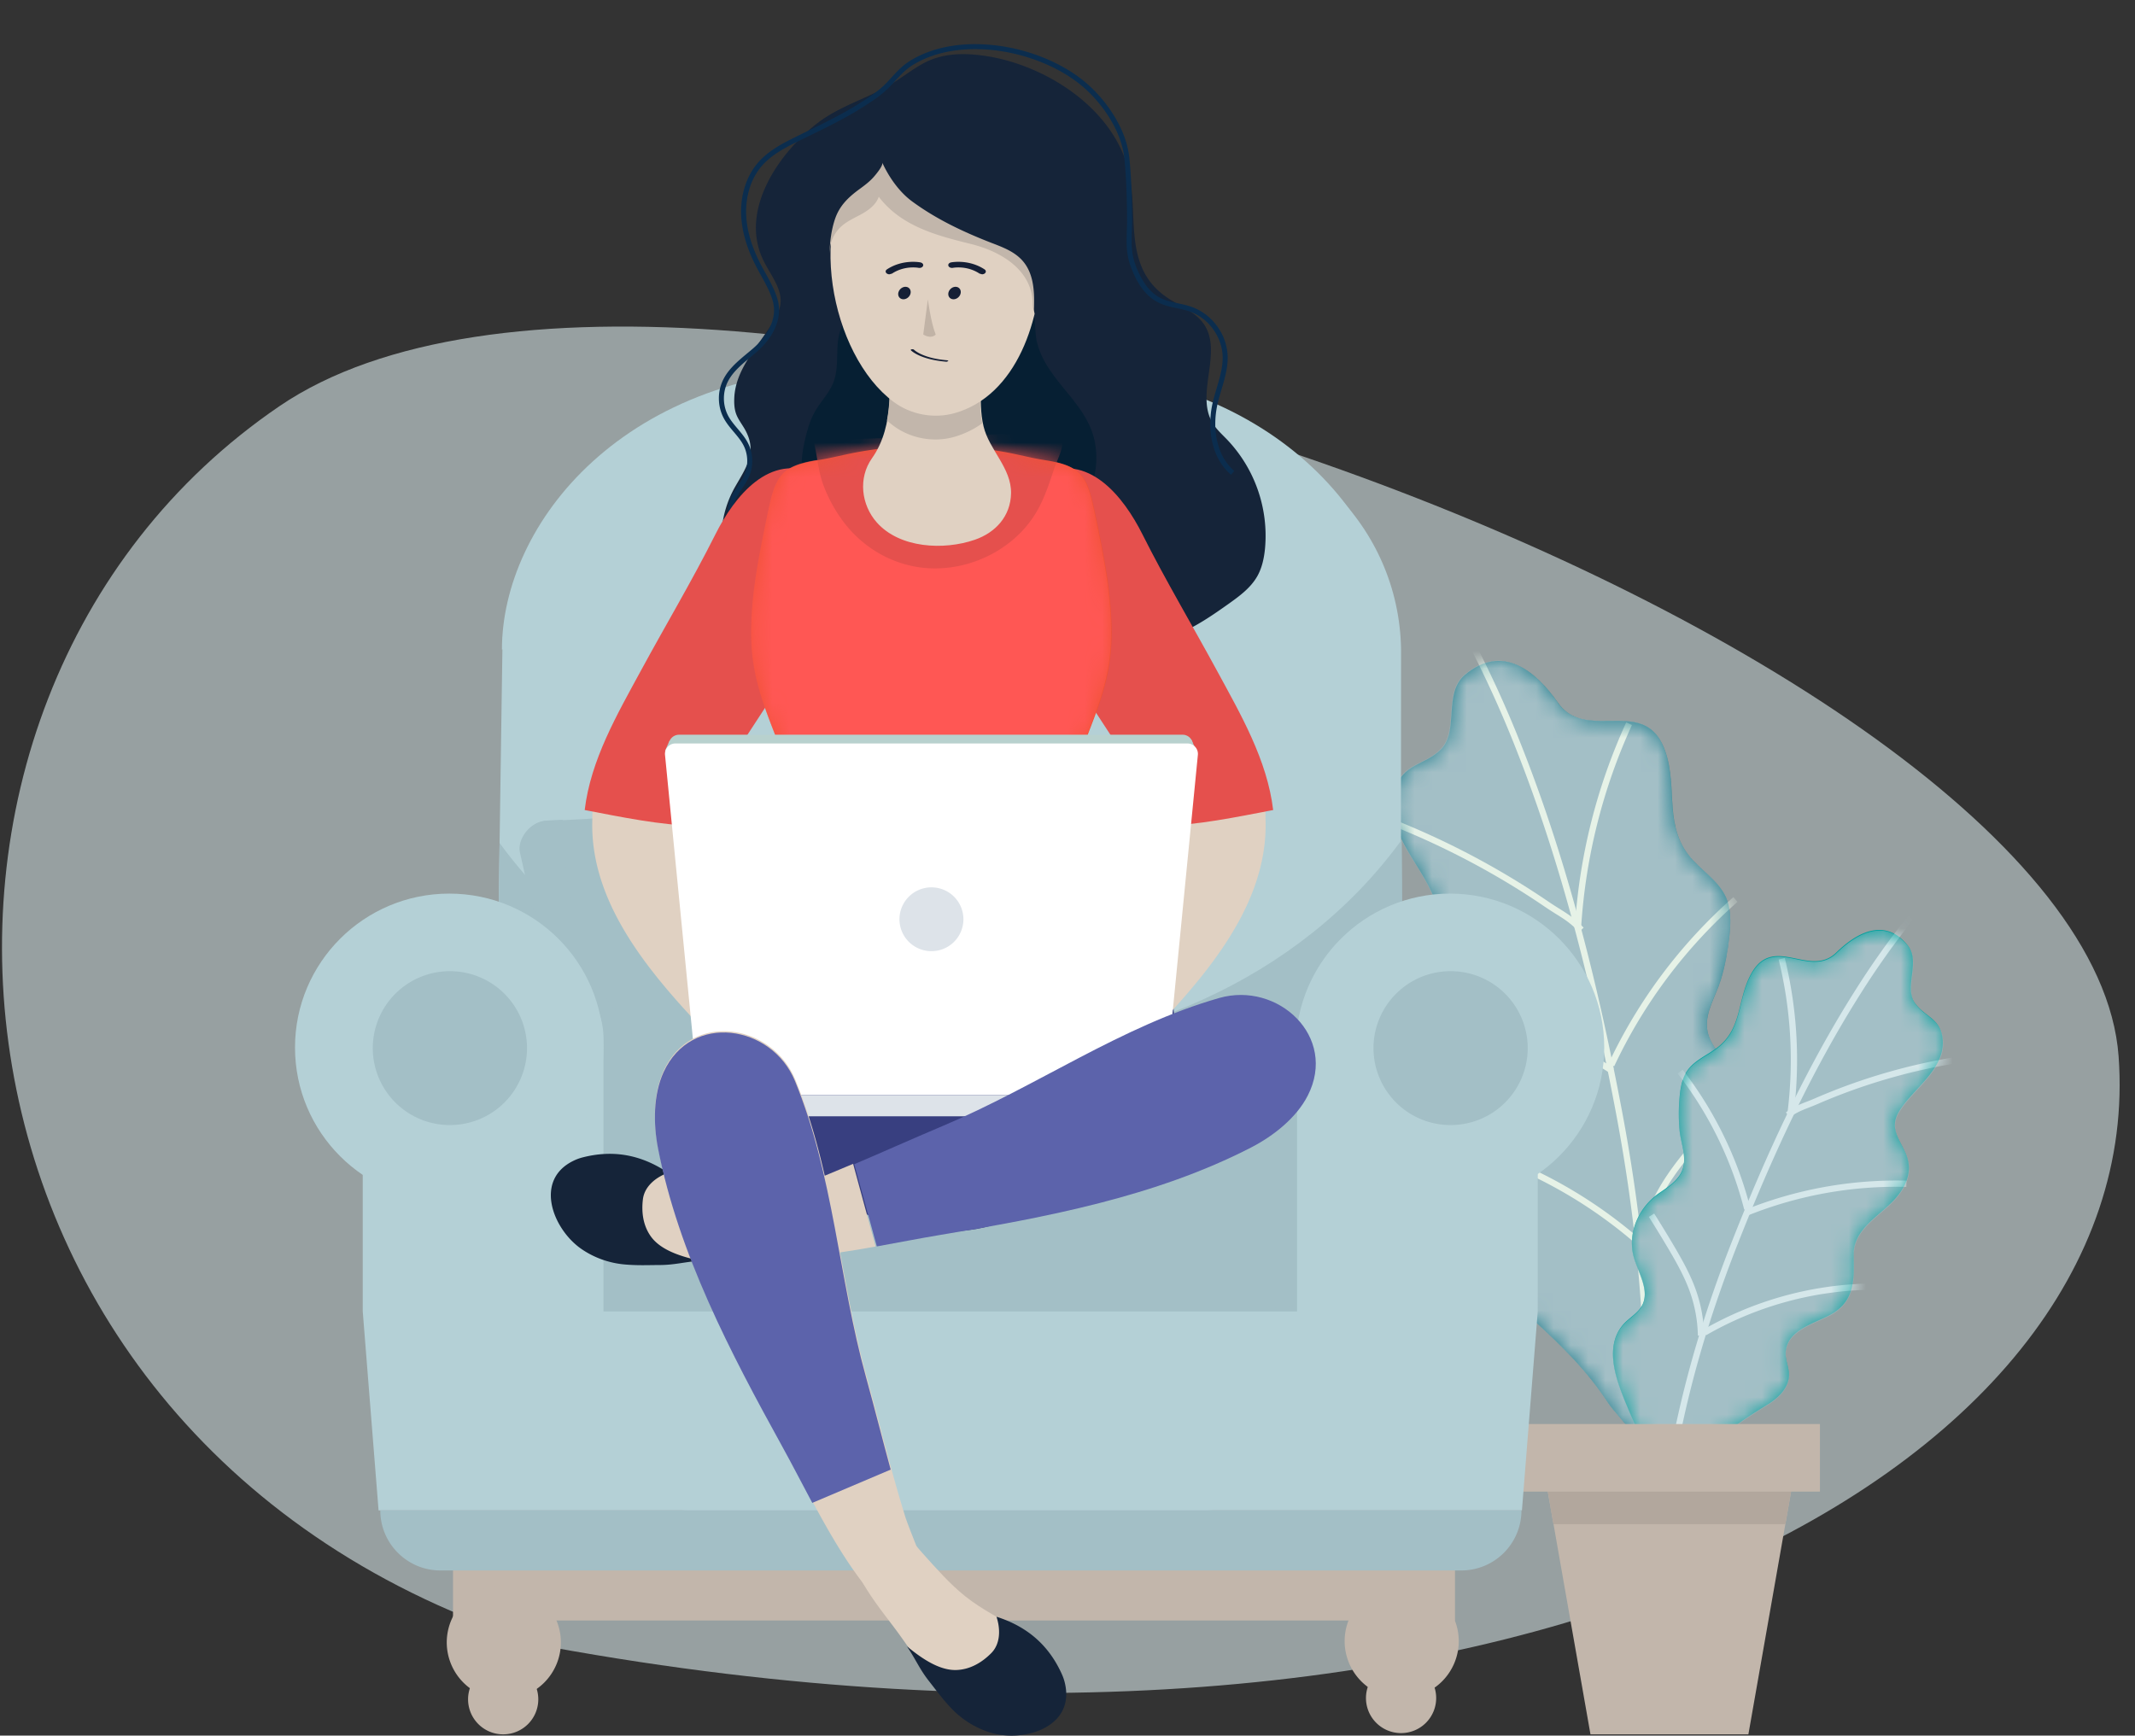 <svg width="123" height="100" viewBox="0 0 123 100" fill="none" xmlns="http://www.w3.org/2000/svg"><rect x="0" y="0" width="123" height="100" fill="#333333" stroke="none"/><path opacity=".581" fill-rule="evenodd" clip-rule="evenodd" d="M122.055 60.86C120.29 36.744 39.68 7.34 16.096 23.405-9 40.5-5.09 83.927 31.742 94.905c54.854 10 92.078-9.93 90.313-34.045z" fill="#E0EFF1"/><path fill-rule="evenodd" clip-rule="evenodd" d="M92.257 41.538c-.943-.005-1.857-.127-2.503-1.05-1.266-1.813-3.2-3.44-5.368-1.596-1.251 1.063-.31 3.25-1.387 4.301-.952.93-2.162.777-2.649 2.32-.716 2.272 1.54 4.262 2.266 6.227.608 1.648-.76 2.276-1.374 3.56-.474.99-.23 2.05.285 2.998.91 1.67 2.928 3.013 2.461 5.174-.39 1.805-.753 3.412.84 4.78 1.092.937 3.119 1.79 2.965 3.525-.055.614-.48 1.137-.597 1.742-.184.958.436 1.89 1.158 2.548 1.64 1.495 3.082 2.906 4.31 4.788.526.803 2.628 2.62 1.788 3.719 1.527-1.998 3.141-3.936 4.529-6.037 1.142-1.728 2.862-4.255 1.691-6.383-.365-.661-1.042-1.155-1.228-1.887-.335-1.322.966-2.549 1.449-3.674.759-1.766.202-3.818-1.135-5.143-.633-.627-1.32-1.318-1.412-2.203-.101-.967.505-1.869.78-2.76.255-.823.412-1.698.506-2.552.065-.603.09-1.22-.052-1.81-.27-1.122-1.281-1.746-2.03-2.542-1.781-1.894-.844-4.123-1.623-6.326-.7-1.977-2.217-1.71-3.67-1.719z" fill="#1D7E8E"/><mask id="a" mask-type="alpha" maskUnits="userSpaceOnUse" x="80" y="38" width="22" height="47"><path d="M92.246 41.525c-.944-.006-1.86-.127-2.506-1.05-1.27-1.814-3.206-3.442-5.378-1.598-1.253 1.063-.311 3.251-1.389 4.303-.954.931-2.166.777-2.654 2.322-.717 2.272 1.543 4.263 2.27 6.228.609 1.648-.761 2.277-1.377 3.561-.474.992-.23 2.052.286 3 .912 1.67 2.934 3.014 2.465 5.175-.39 1.805-.754 3.414.842 4.781 1.094.938 3.124 1.792 2.97 3.527-.056.614-.482 1.138-.598 1.743-.185.958.437 1.89 1.16 2.548 1.643 1.496 3.087 2.907 4.318 4.79.526.804 2.632 2.62 1.79 3.72 1.53-1.998 3.147-3.938 4.537-6.039 1.144-1.728 2.867-4.256 1.693-6.385-.364-.662-1.043-1.155-1.23-1.888-.334-1.323.968-2.55 1.452-3.675.76-1.766.202-3.819-1.137-5.145-.634-.627-1.321-1.318-1.414-2.204-.102-.967.506-1.869.782-2.761a13.77 13.77 0 0 0 .506-2.552c.065-.603.09-1.221-.052-1.811-.27-1.122-1.283-1.746-2.033-2.543-1.785-1.895-.846-4.124-1.627-6.327-.623-1.763-1.898-1.743-3.198-1.724-.16.002-.32.004-.478.004z" fill="#fff"/></mask><g mask="url(#a)"><path d="M92.246 41.525c-.944-.006-1.86-.127-2.506-1.05-1.27-1.814-3.206-3.442-5.378-1.598-1.253 1.063-.311 3.251-1.389 4.303-.954.931-2.166.777-2.654 2.322-.717 2.272 1.543 4.263 2.27 6.228.609 1.648-.761 2.277-1.377 3.561-.474.992-.23 2.052.286 3 .912 1.67 2.934 3.014 2.465 5.175-.39 1.805-.754 3.414.842 4.781 1.094.938 3.124 1.792 2.97 3.527-.056.614-.482 1.138-.598 1.743-.185.958.437 1.89 1.16 2.548 1.643 1.496 3.087 2.907 4.318 4.79.526.804 2.632 2.62 1.79 3.72 1.53-1.998 3.147-3.938 4.537-6.039 1.144-1.728 2.867-4.256 1.693-6.385-.364-.662-1.043-1.155-1.23-1.888-.334-1.323.968-2.55 1.452-3.675.76-1.766.202-3.819-1.137-5.145-.634-.627-1.321-1.318-1.414-2.204-.102-.967.506-1.869.782-2.761a13.77 13.77 0 0 0 .506-2.552c.065-.603.09-1.221-.052-1.811-.27-1.122-1.283-1.746-2.033-2.543-1.785-1.895-.846-4.124-1.627-6.327-.623-1.763-1.898-1.743-3.198-1.724-.16.002-.32.004-.478.004z" fill="#A3BFC6"/><path fill-rule="evenodd" clip-rule="evenodd" d="M94.815 86.845c.183-2.089.269-4.181.269-6.273 0-5.521-.602-11.038-1.62-16.46-1.341-7.127-3.1-14.283-5.77-21.049a64.827 64.827 0 0 0-3-6.556l-.32.168a64.457 64.457 0 0 1 2.984 6.52c2.657 6.735 4.412 13.87 5.75 20.983 1.016 5.405 1.614 10.899 1.614 16.394 0 2.082-.086 4.163-.267 6.24l.36.033z" fill="#E6F2E7"/><path fill-rule="evenodd" clip-rule="evenodd" d="M78.477 46.924a45.725 45.725 0 0 1 10.539 5.331c.42.287.747.474 1.045.673.3.2.573.415.911.77l.262-.248a5.48 5.48 0 0 0-.971-.82c-.314-.21-.635-.394-1.044-.672a46.054 46.054 0 0 0-10.621-5.374l-.12.34zm14.497 14.618a31.542 31.542 0 0 0-11.943-4.6l-.06.356a31.18 31.18 0 0 1 11.807 4.546l.196-.302zm1.44 9.792a26.98 26.98 0 0 0-11.807-5.912l-.078.352a26.617 26.617 0 0 1 11.648 5.833l.237-.273z" fill="#E6F2E7"/><path fill-rule="evenodd" clip-rule="evenodd" d="M91.098 53.335a32.973 32.973 0 0 1 2.92-11.562l-.329-.15a33.328 33.328 0 0 0-2.952 11.689l.36.023zm1.896 8.104a29.156 29.156 0 0 1 7.109-9.478l-.239-.27a29.504 29.504 0 0 0-7.197 9.596l.327.152zm1.7 10.347c.231-1.101.636-2.165 1.194-3.142.65-1.136 1.507-2.151 2.386-3.148a96.12 96.12 0 0 1 1.931-2.124l-.264-.246c-.656.7-1.303 1.412-1.938 2.132-.882 1-1.756 2.033-2.428 3.207a11.168 11.168 0 0 0-1.234 3.247l.354.074z" fill="#E6F2E7"/></g><path fill-rule="evenodd" clip-rule="evenodd" d="M103.825 55.3c.685.126 1.365.165 1.961-.416 1.17-1.14 2.798-2.054 4.116-.416.76.945-.225 2.402.41 3.314.562.807 1.461.863 1.6 2.05.205 1.749-1.708 2.881-2.506 4.207-.669 1.111.236 1.757.503 2.774.207.785-.116 1.52-.622 2.136-.892 1.086-2.542 1.782-2.502 3.415.033 1.364.073 2.581-1.272 3.352-.922.53-2.51.87-2.638 2.15-.046.453.19.892.191 1.347.001.72-.579 1.311-1.193 1.688-1.397.86-2.638 1.683-3.79 2.88-.492.51-2.27 1.537-1.813 2.451-.83-1.661-1.733-3.291-2.449-5.008-.589-1.412-1.487-3.484-.342-4.867.356-.43.915-.694 1.152-1.2.426-.914-.347-1.984-.542-2.867-.306-1.386.383-2.798 1.536-3.576.546-.368 1.14-.773 1.33-1.403.207-.688-.108-1.427-.185-2.112a10.178 10.178 0 0 1-.012-1.922c.036-.447.103-.898.288-1.306.351-.777 1.171-1.09 1.825-1.564 1.555-1.13 1.184-2.876 2.054-4.367.78-1.339 1.845-.935 2.9-.74z" fill="#00A09D"/><mask id="b" mask-type="alpha" maskUnits="userSpaceOnUse" x="92" y="53" width="20" height="34"><path d="M103.837 55.339c.686.126 1.367.165 1.964-.416 1.172-1.14 2.803-2.053 4.123-.416.76.945-.226 2.402.41 3.314.563.806 1.464.863 1.603 2.05.205 1.747-1.711 2.88-2.51 4.205-.671 1.111.236 1.756.504 2.773.207.785-.117 1.52-.624 2.135-.893 1.086-2.546 1.782-2.506 3.415.033 1.363.074 2.58-1.273 3.351-.924.53-2.515.869-2.643 2.149-.046.453.19.892.191 1.347.002.72-.579 1.31-1.195 1.688-1.399.858-2.642 1.682-3.796 2.878-.493.51-2.273 1.537-1.815 2.45-.832-1.66-1.736-3.29-2.454-5.006-.59-1.411-1.489-3.483-.342-4.866.356-.43.917-.693 1.154-1.2.427-.912-.348-1.982-.543-2.865-.307-1.386.383-2.798 1.538-3.576.547-.367 1.142-.772 1.332-1.402.208-.688-.108-1.426-.184-2.112a10.157 10.157 0 0 1-.013-1.92c.036-.448.104-.899.288-1.307.352-.777 1.174-1.09 1.828-1.563 1.558-1.13 1.187-2.876 2.058-4.366.782-1.338 1.848-.935 2.905-.74z" fill="#fff"/></mask><g mask="url(#b)"><path d="M103.837 55.339c.686.126 1.367.165 1.964-.416 1.172-1.14 2.803-2.053 4.123-.416.76.945-.226 2.402.41 3.314.563.806 1.464.863 1.603 2.05.205 1.747-1.711 2.88-2.51 4.205-.671 1.111.236 1.756.504 2.773.207.785-.117 1.52-.624 2.135-.893 1.086-2.546 1.782-2.506 3.415.033 1.363.074 2.58-1.273 3.351-.924.53-2.515.869-2.643 2.149-.046.453.19.892.191 1.347.002.72-.579 1.31-1.195 1.688-1.399.858-2.642 1.682-3.796 2.878-.493.51-2.273 1.537-1.815 2.45-.832-1.66-1.736-3.29-2.454-5.006-.59-1.411-1.489-3.483-.342-4.866.356-.43.917-.693 1.154-1.2.427-.912-.348-1.982-.543-2.865-.307-1.386.383-2.798 1.538-3.576.547-.367 1.142-.772 1.332-1.402.208-.688-.108-1.426-.184-2.112a10.157 10.157 0 0 1-.013-1.92c.036-.448.104-.899.288-1.307.352-.777 1.174-1.09 1.828-1.563 1.558-1.13 1.187-2.876 2.058-4.366.782-1.338 1.848-.935 2.905-.74z" fill="#A3BFC6"/><path fill-rule="evenodd" clip-rule="evenodd" d="M96 87.89c.567-5.57 2.064-11.01 4.113-16.22 1.957-4.974 4.218-9.904 7.078-14.419a47.759 47.759 0 0 1 3.065-4.313l-.282-.225a47.685 47.685 0 0 0-3.088 4.346c-2.878 4.542-5.148 9.493-7.11 14.48-2.057 5.232-3.563 10.705-4.136 16.314l.36.037z" fill="#D5E7EA"/><path fill-rule="evenodd" clip-rule="evenodd" d="M113.028 60.847a34.077 34.077 0 0 0-8.461 2.435c-.334.145-.591.233-.85.343-.259.11-.516.241-.828.466l.211.292c.292-.209.516-.323.759-.426.242-.104.505-.194.852-.345a33.746 33.746 0 0 1 8.371-2.408l-.054-.357zM100.65 70.05a23 23 0 0 1 9.175-1.664l.01-.36a23.356 23.356 0 0 0-9.321 1.691l.136.333zm-2.363 6.885a19.622 19.622 0 0 1 9.236-2.616l-.01-.36a19.987 19.987 0 0 0-9.407 2.664l.181.313z" fill="#D5E7EA"/><path fill-rule="evenodd" clip-rule="evenodd" d="M103.344 64.104a24.66 24.66 0 0 0-.521-8.904l-.351.086a24.3 24.3 0 0 1 .513 8.773l.359.045zm-2.507 5.5a21.825 21.825 0 0 0-3.899-7.971l-.285.22a21.466 21.466 0 0 1 3.833 7.84l.351-.089zm-2.66 7.342a8.283 8.283 0 0 0-.447-2.54c-.327-.95-.82-1.822-1.32-2.67a71.789 71.789 0 0 0-1.112-1.816l-.305.192c.377.597.746 1.2 1.106 1.807.499.843.977 1.695 1.29 2.604.267.781.413 1.604.427 2.43l.361-.007z" fill="#D5E7EA"/></g><path fill-rule="evenodd" clip-rule="evenodd" d="M89.17 85.944h14.016l-2.459 13.984h-9.098L89.17 85.944zM87.436 85.944h17.412V82.05H87.436v3.893z" fill="#C2B6AB"/><path fill-rule="evenodd" clip-rule="evenodd" d="M89.531 87.818l-.36-1.874.36 1.874z" fill="#D7E0DC"/><path fill-rule="evenodd" clip-rule="evenodd" d="M102.86 87.818H89.496l-.326-1.874h14.016l-.326 1.874z" fill="#B2A79D"/><path fill-rule="evenodd" clip-rule="evenodd" d="M41.447 87.025h26.22c7.274 0 13.14-5.944 13.034-13.206l.016-36.392c-.103-7.114-5.91-12.827-13.035-12.827H41.978c-7.125 0-12.93 5.713-13.034 12.827l-.531 36.392c-.106 7.263 5.76 13.206 13.034 13.206z" fill="#B4D0D6"/><path fill-rule="evenodd" clip-rule="evenodd" d="M41.457 87.169h26.241c7.28 0 13.151-5.944 13.045-13.207 0 0 .098-20.75.01-25.574-11.829 16.305-40.102 16.47-51.97.183-.103 6.334-.37 25.391-.37 25.391-.106 7.263 5.765 13.207 13.044 13.207z" fill="#A3BFC6"/><path fill-rule="evenodd" clip-rule="evenodd" d="M35.31 65.255H74.18c.3 0 .542.243.542.54v9.012c0 .298-.243.54-.542.54H35.311a.541.541 0 0 1-.542-.54v-9.011c0-.299.243-.54.542-.54z" fill="#A3BFC6"/><path fill-rule="evenodd" clip-rule="evenodd" d="M36.137 65.255h37.216c.755 0 1.368.614 1.368 1.37H34.769c0-.756.612-1.37 1.368-1.37zm0 10.092h37.216a1.37 1.37 0 0 0 1.368-1.37H34.769c0 .757.613 1.37 1.368 1.37z" fill="#A3BFC6"/><path fill-rule="evenodd" clip-rule="evenodd" d="M26.1 93.368h57.724V88.25H26.099v5.118z" fill="#C2B6AB"/><path fill-rule="evenodd" clip-rule="evenodd" d="M77.466 94.558a3.284 3.284 0 0 0 3.288 3.28 3.284 3.284 0 0 0 3.287-3.28 3.284 3.284 0 0 0-3.287-3.28 3.284 3.284 0 0 0-3.288 3.28z" fill="#C2B6AB"/><path fill-rule="evenodd" clip-rule="evenodd" d="M78.695 97.838a2.02 2.02 0 0 0 2.022 2.018 2.02 2.02 0 0 0 2.023-2.018 2.02 2.02 0 0 0-2.023-2.019 2.02 2.02 0 0 0-2.022 2.019zM25.738 94.63a3.283 3.283 0 0 0 3.287 3.28 3.283 3.283 0 0 0 3.288-3.28 3.284 3.284 0 0 0-3.288-3.28 3.284 3.284 0 0 0-3.287 3.28z" fill="#C2B6AB"/><path fill-rule="evenodd" clip-rule="evenodd" d="M26.966 97.91a2.02 2.02 0 0 0 2.023 2.018 2.02 2.02 0 0 0 2.023-2.018 2.021 2.021 0 0 0-2.023-2.019 2.021 2.021 0 0 0-2.023 2.019z" fill="#C2B6AB"/><path fill-rule="evenodd" clip-rule="evenodd" d="M29.95 49.098c.15.68 3.033 13.366 3.169 14.364.135.996-.046 4.14-.04 3.58.006-.56-.044 1.186 1.055 1.013.549-.086 4.732-1.433 8.978-2.101 4.26-.67 8.582-.663 9-.738.835-.15 1.131-.604 1.412-1.894.282-1.29-1.6-6.507-1.895-8.196-.293-1.688-.443-8.027-.638-8.856-.257-1.097-1.315-1.441-2.22-1.319-.519.07-5.84 1.185-9.994 1.747-4.099.554-7.032.557-7.462.615-.864.117-1.515 1.104-1.365 1.785z" fill="#A3BFC6"/><path fill-rule="evenodd" clip-rule="evenodd" d="M30.022 49.076c.15.68 3.033 13.382 3.169 14.38.135.998-.046 4.145-.04 3.585.006-.56-.044 1.187 1.055 1.014.549-.086 4.732-1.435 8.979-2.104 4.258-.67 8.581-.663 9-.738.834-.15 1.13-.605 1.412-1.896.127-.587-.191-1.985-.605-3.495-8.929 4.556-20.442 3.468-20.565-12.587-.55.024-.91.036-1.04.054-.864.117-1.515 1.105-1.365 1.787z" fill="#A3BFC6"/><path fill-rule="evenodd" clip-rule="evenodd" d="M24.866 55.813h5.93a3.964 3.964 0 0 1 3.969 3.958V75.56h39.96V59.771a3.964 3.964 0 0 1 3.969-3.958h5.93a3.964 3.964 0 0 1 3.968 3.958V75.56l-.912 11.466H21.81l-.912-11.466V59.771a3.964 3.964 0 0 1 3.968-3.958z" fill="#B4D0D6"/><path fill-rule="evenodd" clip-rule="evenodd" d="M25.374 90.485h58.814a3.463 3.463 0 0 0 3.465-3.46H21.91c0 1.91 1.551 3.46 3.465 3.46z" fill="#A3BFC6"/><path fill-rule="evenodd" clip-rule="evenodd" d="M80.645 37.426c-.104-7.114-7.092-16.286-21.437-16.286h-9.31c-14.016 0-20.981 9.092-20.981 16.286 13.64-3.556 9.613 5.556 25.819 5.556s13.712-8.07 25.91-5.556zM74.65 60.354c0 4.897 3.979 8.866 8.886 8.866 4.907 0 8.886-3.97 8.886-8.866 0-4.897-3.979-8.867-8.886-8.867-4.907 0-8.886 3.97-8.886 8.867z" fill="#B4D0D6"/><path fill-rule="evenodd" clip-rule="evenodd" d="M79.128 60.39a4.438 4.438 0 0 0 4.444 4.433 4.438 4.438 0 0 0 4.442-4.433 4.438 4.438 0 0 0-4.442-4.433 4.438 4.438 0 0 0-4.444 4.433z" fill="#A3BFC6"/><path fill-rule="evenodd" clip-rule="evenodd" d="M16.996 60.354c0 4.897 3.979 8.866 8.887 8.866 4.907 0 8.886-3.97 8.886-8.866 0-4.897-3.979-8.867-8.886-8.867-4.908 0-8.887 3.97-8.887 8.867z" fill="#B4D0D6"/><path fill-rule="evenodd" clip-rule="evenodd" d="M21.476 60.39a4.438 4.438 0 0 0 4.443 4.433 4.438 4.438 0 0 0 4.443-4.433 4.438 4.438 0 0 0-4.443-4.433 4.438 4.438 0 0 0-4.443 4.433z" fill="#A3BFC6"/><path fill-rule="evenodd" clip-rule="evenodd" d="M53.192 32.06c0 .857.695 1.55 1.553 1.55.857 0 1.553-.693 1.553-1.55 0-.855-.696-1.549-1.553-1.549-.858 0-1.553.694-1.553 1.55z" fill="#66A5AF"/><path fill-rule="evenodd" clip-rule="evenodd" d="M67.818 36.553c-2.195.894-4.962.623-6.901-.753-1.948-1.383-3.735-2.4-6.21-2.473-1.537-.045-2.978.596-4.443.963-1.288.322-2.272 1.354-3.66 1.544-1.825.25-3.699-.87-4.52-2.515-.82-1.646-.64-3.693.277-5.287.67-1.163 1.287-2.03.534-3.327-.164-.283-.37-.544-.483-.85-.106-.29-.122-.605-.11-.913.068-1.68 1.343-2.94 2.193-4.327.199-.324.398-.66.458-1.036.153-.955-.608-1.78-1.013-2.659-1.314-2.847.928-6.084 3.11-7.792 1.287-1.008 2.83-1.415 4.218-2.236.632-.374 1.209-.837 1.848-1.198 1.116-.63 2.331-.656 3.57-.483 3.529.494 7.54 3.053 8.357 6.737.555 2.497-.353 5.4 2.126 7.148.746.526 1.69.84 2.199 1.597 1.082 1.61-.508 3.996.482 5.664.22.372.55.665.85.977a8.037 8.037 0 0 1 2.179 6.269c-.054.554-.171 1.112-.445 1.597-.377.666-1.015 1.137-1.64 1.582-.933.664-1.886 1.32-2.945 1.758l-.031.013z" fill="#152439"/><path fill-rule="evenodd" clip-rule="evenodd" d="M71.109 27.135a2.964 2.964 0 0 1-.833-1.211 4.244 4.244 0 0 1-.262-1.508c0-.38.045-.762.127-1.128.098-.431.242-.864.364-1.306.123-.442.223-.894.223-1.364 0-.042 0-.083-.003-.125a3.114 3.114 0 0 0-.619-1.718 3.131 3.131 0 0 0-1.463-1.098c-.299-.105-.605-.162-.898-.226-.294-.063-.576-.133-.83-.254-.387-.184-.688-.47-.931-.813a4.923 4.923 0 0 1-.577-1.147c-.172-.472-.21-.904-.212-1.36 0-.359.025-.732.026-1.142v-.042c-.006-1.2-.036-2.402-.159-3.6-.073-.71-.32-1.411-.67-2.06A8.108 8.108 0 0 0 62.68 4.87c-.801-.713-1.83-1.293-2.955-1.697a10.618 10.618 0 0 0-3.54-.63c-1.346 0-2.655.289-3.733.947a3.966 3.966 0 0 0-.773.635c-.224.23-.43.47-.655.699-.451.46-1.048.842-1.61 1.193-1.132.708-2.355 1.269-3.563 1.866-.772.382-1.573.798-2.164 1.47-.68.775-.991 1.811-.992 2.828l.002.146c.032 1.061.38 2.086.862 3.017.34.657.741 1.271.946 1.943.06.198.087.393.088.584 0 .419-.133.823-.35 1.198-.218.374-.522.716-.855 1.005-.315.273-.66.539-.974.837-.314.299-.599.631-.785 1.04a2.42 2.42 0 0 0-.213 1c0 .4.095.8.287 1.155.165.306.387.562.598.813.212.251.413.495.548.768.133.269.2.57.2.871 0 .285-.06.569-.18.826-.135.293-.357.593-.551.905a3.15 3.15 0 0 0-.253.481 1.4 1.4 0 0 0-.11.523c0 .116.017.234.057.353l.274-.09a.822.822 0 0 1-.043-.263c0-.136.033-.273.09-.416.086-.213.226-.434.376-.662.15-.227.307-.461.423-.71a2.25 2.25 0 0 0 .206-.947c0-.344-.076-.688-.23-.998-.155-.313-.373-.574-.585-.826-.213-.252-.42-.495-.566-.765a2.148 2.148 0 0 1-.252-1.018c0-.303.063-.607.188-.882.164-.36.42-.664.72-.949.3-.285.642-.548.965-.828.353-.306.677-.67.915-1.079.237-.408.389-.862.389-1.342 0-.219-.032-.442-.1-.668-.223-.724-.635-1.35-.966-1.991-.468-.905-.8-1.89-.83-2.894a4.83 4.83 0 0 1-.001-.137c0-.96.296-1.929.92-2.638.541-.619 1.305-1.023 2.075-1.402 1.203-.594 2.435-1.159 3.587-1.88.565-.353 1.18-.743 1.664-1.235.234-.24.44-.479.655-.7.216-.22.441-.421.717-.59 1.02-.624 2.277-.905 3.581-.905 1.156 0 2.348.22 3.443.613 1.095.393 2.092.958 2.86 1.64a7.853 7.853 0 0 1 1.65 2.085c.335.623.57 1.29.638 1.953.121 1.184.151 2.377.156 3.572v.04c0 .4-.025.771-.025 1.143 0 .472.041.946.23 1.459.153.418.347.84.611 1.215.265.373.603.697 1.043.906.29.138.595.211.894.276.299.064.592.12.863.216a2.84 2.84 0 0 1 1.326.997c.336.453.542 1 .564 1.558l.002.114c0 .429-.093.855-.212 1.287-.12.433-.266.87-.368 1.32a5.455 5.455 0 0 0-.134 1.191c0 .552.088 1.104.28 1.61.194.506.493.966.916 1.328l.188-.219z" fill="#0B2D4E"/><path fill-rule="evenodd" clip-rule="evenodd" d="M67.25 60.986c-.306.818-.708 1.53-1.106 2.117-2.167 3.205-4.758 5.396-7.327 6.809-2.293 1.26-4.697 1.205-7.044.716-1.604-.335-3.2-1.388-4.746-2.366-1.592-1.006-3.16-2.204-4.644-3.796-1.169-1.254-2.216-2.812-2.394-5.776-.07-1.165.051-2.457.472-3.247.508-.953 1.276-.92 1.96-.809 3.876.637 7.629 3.404 11.532 3.454 2.178.03 4.209-1.171 6.302-2.257 1.615-.837 3.407-1.758 5.088-1.583 1.524.16 3.031 3.734 1.907 6.738z" fill="#383F80"/><path fill-rule="evenodd" clip-rule="evenodd" d="M43.346 54.027l-.278-.627a30.818 30.818 0 0 1-2.185-7c-.16-.869-.324-1.82-.99-2.402-.921-.806-2.716-.703-3.857-.55-.534.07-1.091.254-1.413.684-.534.712-.48 2.318-.501 3.176-.128 5.212 4.007 9.522 7.374 13.04.649.677 1.353 1.361 2.25 1.636.9.273 2.04-.011 2.432-.862.289-.624.112-1.356-.116-2.004-.393-1.116-.984-2.137-1.656-3.106-.455-.655-.753-1.294-1.06-1.985z" fill="#E0D1C2"/><path fill-rule="evenodd" clip-rule="evenodd" d="M63.104 25.634c.137.91.034 1.846-.366 2.677-1.078 2.241-3.746 2.679-5.996 2.766-.833.033-1.67-.009-2.495-.132-.735-.11-1.39.002-2.133-.015a8.165 8.165 0 0 1-4.167-1.253c-.603-.383-1.171-.867-1.48-1.51-.426-.886-.302-1.932-.077-2.887.13-.552.293-1.103.576-1.594.304-.525.739-.972.992-1.523.475-1.036.084-2.248.507-3.264.33-.797 1.162-1.695 1.852-2.193.94-.677 2.151-.891 3.306-.812 1.156.078 2.274.426 3.375.786.866.283 1.61.108 2.247.824.503.567.327 1.493.489 2.18.541 2.311 3.006 3.531 3.37 5.95z" fill="#061F33"/><path fill-rule="evenodd" clip-rule="evenodd" d="M47.151 35.898c-1.47 2.518-3.125 4.934-4.706 7.382-.884 1.368-1.778 2.758-2.251 4.315-2.18-.053-4.367-.514-6.509-.923.344-2.89 1.871-5.51 3.237-8.028 1.423-2.624 2.955-5.189 4.294-7.858 1.089-2.17 3.122-4.76 5.842-3.455 2.092 1.004 1.767 3.88 1.335 5.735-.231.99-.71 1.922-1.242 2.832z" fill="#E5504D"/><path fill-rule="evenodd" clip-rule="evenodd" d="M63.688 54.027l.277-.627a30.787 30.787 0 0 0 2.185-7c.16-.869.324-1.82.99-2.402.921-.806 2.716-.703 3.858-.55.533.07 1.09.254 1.412.684.534.712.48 2.318.502 3.176.127 5.212-4.008 9.522-7.375 13.04-.649.677-1.352 1.361-2.25 1.636-.898.273-2.04-.011-2.432-.862-.288-.624-.111-1.356.117-2.004.392-1.116.983-2.137 1.656-3.106.454-.655.753-1.294 1.06-1.985z" fill="#E0D1C2"/><path fill-rule="evenodd" clip-rule="evenodd" d="M59.882 35.898c1.47 2.518 3.125 4.934 4.707 7.382.883 1.368 1.777 2.758 2.25 4.315 2.18-.053 4.368-.514 6.51-.923-.345-2.89-1.871-5.51-3.237-8.028-1.423-2.624-2.956-5.189-4.295-7.858-1.088-2.17-3.122-4.76-5.841-3.455-2.093 1.004-1.767 3.88-1.335 5.735.23.99.71 1.922 1.241 2.832z" fill="#E5504D"/><path fill-rule="evenodd" clip-rule="evenodd" d="M64.464 56.422c-.608-1.61-1.524-2.927-2.05-4.591-.714-2.259-1.2-5.478-.38-7.816.87-2.482 1.937-4.44 2.002-7.204.055-2.367-.424-4.698-.9-7.004-.472-2.283-.686-2.946-2.931-3.294-.8-.125-1.59-.34-2.388-.482a23.753 23.753 0 0 0-4.102-.349h-.107c-1.376.003-2.748.11-4.102.35-.799.14-1.589.356-2.389.48-2.244.349-2.458 1.012-2.93 3.295-.476 2.306-.955 4.637-.9 7.004.065 2.764 1.132 4.722 2.002 7.204.819 2.338.333 5.557-.38 7.816-.526 1.663-1.442 2.98-2.05 4.591-.048.126-.094.263-.058.395.047.168.212.267.363.346 2.983 1.552 6.327 2.019 9.597 2.259.287.02.567.042.842.059v.008c.02 0 .04-.002.058-.004a1.4 1.4 0 0 0 .058.004v-.008c.276-.017.556-.038.843-.06 3.27-.239 6.613-.706 9.597-2.258.15-.08.316-.178.362-.346.037-.132-.01-.27-.057-.395z" fill="#EF5132"/><mask id="c" mask-type="alpha" maskUnits="userSpaceOnUse" x="42" y="25" width="23" height="35"><path d="M64.434 56.431c-.608-1.612-1.522-2.93-2.048-4.595-.713-2.26-1.198-5.482-.38-7.821.87-2.484 1.935-4.444 2-7.21.055-2.369-.423-4.702-.9-7.01-.47-2.284-.684-2.948-2.927-3.296-.799-.124-1.588-.34-2.385-.482a23.688 23.688 0 0 0-4.098-.349h-.107a23.69 23.69 0 0 0-4.098.35c-.798.14-1.587.357-2.386.48-2.242.35-2.456 1.013-2.927 3.298-.476 2.307-.955 4.64-.9 7.009.066 2.767 1.131 4.726 2 7.21.819 2.339.333 5.56-.38 7.82-.525 1.666-1.44 2.984-2.047 4.596-.048.126-.094.263-.058.394.047.169.212.268.363.347 2.98 1.553 6.32 2.02 9.587 2.26.287.021.566.042.842.06v.008l.057-.004.058.004v-.008c.276-.017.555-.038.842-.06 3.267-.24 6.607-.707 9.587-2.26.151-.08.316-.178.362-.347.037-.13-.01-.269-.057-.394z" fill="#fff"/></mask><g mask="url(#c)"><path d="M64.434 56.431c-.608-1.612-1.522-2.93-2.048-4.595-.713-2.26-1.198-5.482-.38-7.821.87-2.484 1.935-4.444 2-7.21.055-2.369-.423-4.702-.9-7.01-.47-2.284-.684-2.948-2.927-3.296-.799-.124-1.588-.34-2.385-.482a23.688 23.688 0 0 0-4.098-.349h-.107a23.69 23.69 0 0 0-4.098.35c-.798.14-1.587.357-2.386.48-2.242.35-2.456 1.013-2.927 3.298-.476 2.307-.955 4.64-.9 7.009.066 2.767 1.131 4.726 2 7.21.819 2.339.333 5.56-.38 7.82-.525 1.666-1.44 2.984-2.047 4.596-.048.126-.094.263-.058.394.047.169.212.268.363.347 2.98 1.553 6.32 2.02 9.587 2.26.287.021.566.042.842.06v.008l.057-.004.058.004v-.008c.276-.017.555-.038.842-.06 3.267-.24 6.607-.707 9.587-2.26.151-.08.316-.178.362-.347.037-.13-.01-.269-.057-.394z" fill="#FF5754"/><path fill-rule="evenodd" clip-rule="evenodd" d="M60.739 26.979c.138-.425.66-1.373.397-1.744-.265-.374-1.246-.293-1.63-.28l-12.646.423c.244.902.254 1.743.6 2.635a8.46 8.46 0 0 0 1.185 2.12c.996 1.287 2.403 2.187 4.007 2.501 2.715.531 5.715-.79 7.09-3.186.443-.772.721-1.624.997-2.47z" fill="#E5504D"/></g><path fill-rule="evenodd" clip-rule="evenodd" d="M50.51 30.098c1.323 1.497 3.866 1.616 5.645 1.003 1.211-.417 2.067-1.367 2.093-2.674.029-1.462-1.259-2.5-1.584-3.862-.185-.772-.167-1.567-.147-2.353.022-.917.028-1.836.073-2.752-.912-.191-1.65-.288-2.619-.248-.8.033-1.601-.05-2.402-.003-.064.003-.134.01-.18.053-.045.042-.054.11-.06.172-.107 1.238-.001 2.491-.085 3.732-.077 1.14-.334 2.287-1.004 3.23-.818 1.152-.616 2.698.27 3.702z" fill="#E0D1C2"/><path fill-rule="evenodd" clip-rule="evenodd" d="M56.587 24.392c-.142-.718-.128-1.453-.11-2.18.022-.917.028-1.836.073-2.752-.907-.192-1.643-.288-2.606-.248-.797.033-1.593-.05-2.39-.003-.064.003-.133.01-.179.053-.045.042-.054.11-.059.172-.107 1.238-.002 2.491-.086 3.732-.023.355-.068.71-.133 1.06.125.11.252.215.383.312.984.728 2.31.97 3.487.636a5.257 5.257 0 0 0 1.62-.782z" fill="#C2B6AB"/><path fill-rule="evenodd" clip-rule="evenodd" d="M59.98 14.571c-.025-1.214-.21-2.364-.536-3.317-1.413-4.11-6.592-5.055-9.66-2.047-3.42 3.354-1.98 11.237 1.714 13.96.987.73 2.318.971 3.5.637 3.576-1.011 5.06-5.438 4.982-9.233z" fill="#E0D1C2"/><path fill-rule="evenodd" clip-rule="evenodd" d="M51.76 16.838c-.056.198.052.378.244.403.19.025.39-.114.448-.311.056-.198-.052-.378-.243-.403-.19-.025-.392.115-.448.311zm2.886 0c-.057.198.051.378.242.403.192.025.392-.114.449-.312.057-.197-.052-.377-.242-.402-.192-.025-.392.115-.449.311z" fill="#151F35"/><path fill-rule="evenodd" clip-rule="evenodd" d="M53.456 17.244s.168 1.333.453 2.036c-.304.28-.72-.008-.72-.008l.267-2.028z" fill="#C1B3A6"/><path fill-rule="evenodd" clip-rule="evenodd" d="M54.534 20.841h-.019c-1.525-.129-2.02-.64-2.041-.662-.02-.02.004-.045.053-.054.05-.009.107.002.127.023.004.005.48.49 1.898.61.053.005.087.027.077.05l-.095.034zm-3.29-5.036a.26.26 0 0 1-.163-.054c-.082-.067-.074-.17.016-.229.905-.597 1.888-.411 1.928-.403.117.023.188.112.155.198-.03.086-.148.138-.267.114-.033-.005-.8-.144-1.522.332l-.147.042zM56.738 15.751c.082-.067.074-.17-.016-.229-.905-.597-1.888-.411-1.929-.403-.117.023-.187.112-.154.198.03.086.148.138.267.114.033-.005.8-.144 1.523.332l.146.042c.06 0 .12-.019.163-.054z" fill="#151F35"/><path fill-rule="evenodd" clip-rule="evenodd" d="M59.957 11.006c-1.113-4.209-6.216-5.526-9.496-2.74-.524.444-.887.974-1.26 1.541-.316.481-.757.845-1.036 1.374a4.753 4.753 0 0 0-.526 1.754c-.057.595.137 1.116.152 1.688a2.085 2.085 0 0 1 .692-1.592c.348-.309.787-.49 1.192-.719.404-.228.8-.536.952-.974 1.305 1.707 3.33 2.23 5.323 2.723 1.672.413 3.506 1.465 3.543 3.413.005.247.023.316.13.639.116-.293.159-.508.195-.82.036-.318.128-.634.19-.952.128-.654.21-1.316.246-1.981.063-1.216-.039-2.379-.297-3.354z" fill="#C2B6AB"/><path fill-rule="evenodd" clip-rule="evenodd" d="M60.903 18.2c.33-.25.585-.62.726-1.006.445-1.303.397-2.746.342-4.142-.03-.779-.062-1.569-.276-2.31-.233-.81-.676-1.53-1.2-2.145-1.51-1.78-3.766-2.683-5.935-2.499-.87.074-1.511.49-2.276.842-.747.345-1.624.534-2.41.791-.906.298-1.839.61-2.558 1.235-.525.456-.908 1.059-1.181 1.697-.328.766-.36 1.618-.267 2.435.078.673.167 1.392.467 2.02.28.589.906.973 1.466 1.267-.083-.044-.01-1.015-.013-1.165-.013-.858.035-1.739.304-2.56.261-.803.777-1.294 1.449-1.783.269-.197.537-.398.762-.646.113-.123.603-.693.522-.869.381.836.978 1.695 1.724 2.243 1.418 1.042 2.996 1.778 4.597 2.399.118.045.237.09.355.138.44.176.874.376 1.235.704.807.73.866 1.855.836 2.868a.92.92 0 0 0 .03.33c.17.498.977.401 1.3.156z" fill="#152439"/><path fill-rule="evenodd" clip-rule="evenodd" d="M38.566 42.693l-.257.577h30.632l-.308-.649-30.067.072z" fill="#B8D1CE"/><path fill-rule="evenodd" clip-rule="evenodd" d="M66.83 62.589H40.42l-1.891-19.6a.595.595 0 0 1 .587-.656h29.018c.349 0 .622.304.588.656l-1.893 19.6z" fill="#B8D1CE"/><path fill-rule="evenodd" clip-rule="evenodd" d="M67.087 63.093H40.236l-1.924-19.6a.599.599 0 0 1 .597-.656h29.504a.6.6 0 0 1 .598.656l-1.924 19.6z" fill="#fff"/><path fill-rule="evenodd" clip-rule="evenodd" d="M40.26 64.319h26.803v-1.226H40.26v1.225zM55.504 52.965a1.84 1.84 0 0 1-1.843 1.838 1.84 1.84 0 0 1-1.842-1.838 1.84 1.84 0 0 1 1.842-1.838 1.84 1.84 0 0 1 1.843 1.838z" fill="#DDE3E9"/><path fill-rule="evenodd" clip-rule="evenodd" d="M50.515 71.815c1.225-.22 2.445-.46 3.655-.662 6.073-1.012 12.405-2.199 17.92-5.044 1.271-.658 2.594-1.694 3.253-2.986 1.731-3.398-1.724-6.586-5.1-5.622-5.637 1.61-10.534 5.103-15.938 7.377-.902.38-1.81.777-2.724 1.176-.784.343-1.572.687-2.363 1.023" fill="#5C63AB"/><path fill-rule="evenodd" clip-rule="evenodd" d="M49.149 67.058c-.905.386-1.814.762-2.725 1.113-.931.36-6.325 1.555-5.124 3.6.236.401.758.507 1.218.565 2.647.335 5.301-.04 7.928-.513" fill="#E0D1C2"/><path fill-rule="evenodd" clip-rule="evenodd" d="M44.528 72.473c-1.165.132-2.384.092-3.465.154-.488.028-.976.057-1.464.053-.776-.007-1.548-.095-2.319-.183l-1.68-.192c-.304-.035-.623-.074-.877-.246-.303-.206-.46-.562-.602-.9-.282-.668-.641-1.314-.853-2.011-.139-.456-.288-.904.02-1.328.152-.207.362-.364.575-.507.274-.184.56-.353.869-.467 1.018-.372 1.964.026 2.916.391 1.008.387 2.01.804 3.064 1.046 1.136.26 2.304.31 3.463.384.925.058 2.363-.015 3.123.608.31.253.77.835.764 1.25-.008.524-.652.997-1.053 1.226-.74.422-1.595.622-2.481.722zm5.414 19.118c.62.995 1.41 1.925 2.032 2.811.28.4.562.799.868 1.18.487.603 1.037 1.153 1.585 1.702l1.195 1.197c.217.216.446.441.74.533.35.11.728.013 1.082-.085 1.322-.366 2.577-.397 2.61-2.072.021-1.063-.378-2.266-1.277-2.869-1.04-.697-2.177-1.222-3.16-2.008-.912-.728-1.677-1.612-2.455-2.475-.62-.688-1.457-1.86-2.42-2.069-.393-.086-1.137-.086-1.46.178-.408.332-.381 1.13-.312 1.586.127.841.5 1.635.972 2.391z" fill="#E0D1C2"/><path fill-rule="evenodd" clip-rule="evenodd" d="M40.332 72.639c-.985-.212-2.223-.565-2.82-1.378-.456-.623-.567-1.393-.474-2.159.092-.748.744-1.272 1.451-1.531-1.64-1.107-3.271-1.308-4.923-.885-.181.046-.36.112-.532.197-2.283 1.113-1.187 3.932.452 5.072.746.519 1.63.828 2.536.903.73.06 1.225.033 1.956.03.884-.003 1.345-.162 2.354-.25zm11.92 22.218c.783.645 1.836 1.401 2.85 1.364.778-.027 1.456-.42 2.003-.97.534-.538.54-1.38.304-2.099 1.9.604 3.077 1.765 3.775 3.33.077.172.136.355.177.543.546 2.493-2.366 3.386-4.292 2.804a5.234 5.234 0 0 1-2.296-1.437c-.504-.538-.793-.945-1.247-1.523-.55-.7-.712-1.161-1.274-2.012z" fill="#152439"/><path fill-rule="evenodd" clip-rule="evenodd" d="M50.685 82.133c.467 1.773.939 3.562 1.484 5.305.01.035.023.069.035.103.255.722.566 1.423.812 2.149.156.462.296.93.398 1.407a6.6 6.6 0 0 1 .11.679c.01.092.045.23.02.32-.032.116-.17.215-.273.26-.11.048-.23.065-.35.072-.477.026-.947-.112-1.398-.271a12.428 12.428 0 0 1-.823-.323c-.25-.109-.54-.213-.766-.365-.106-.072-.184-.21-.263-.314a22.868 22.868 0 0 1-.752-1.054c-.733-1.09-1.382-2.235-2.005-3.39-.619-1.147-1.212-2.307-1.842-3.448-2.976-5.385-5.974-11.083-7.164-17.168-.272-1.404-.28-3.082.326-4.4 1.595-3.461 6.245-2.728 7.584.514 2.235 5.416 2.531 11.417 4.1 17.06.261.943.514 1.9.767 2.864z" fill="#E0D1C2"/><path fill-rule="evenodd" clip-rule="evenodd" d="M46.797 86.592c-.586-1.095-1.152-2.2-1.744-3.272-2.968-5.382-5.959-11.077-7.145-17.158-.272-1.402-.28-3.079.325-4.396 1.59-3.459 6.229-2.727 7.564.513 2.229 5.413 2.525 11.41 4.089 17.05.261.942.513 1.899.766 2.861.217.826.435 1.657.661 2.484" fill="#5C63AB"/></svg>